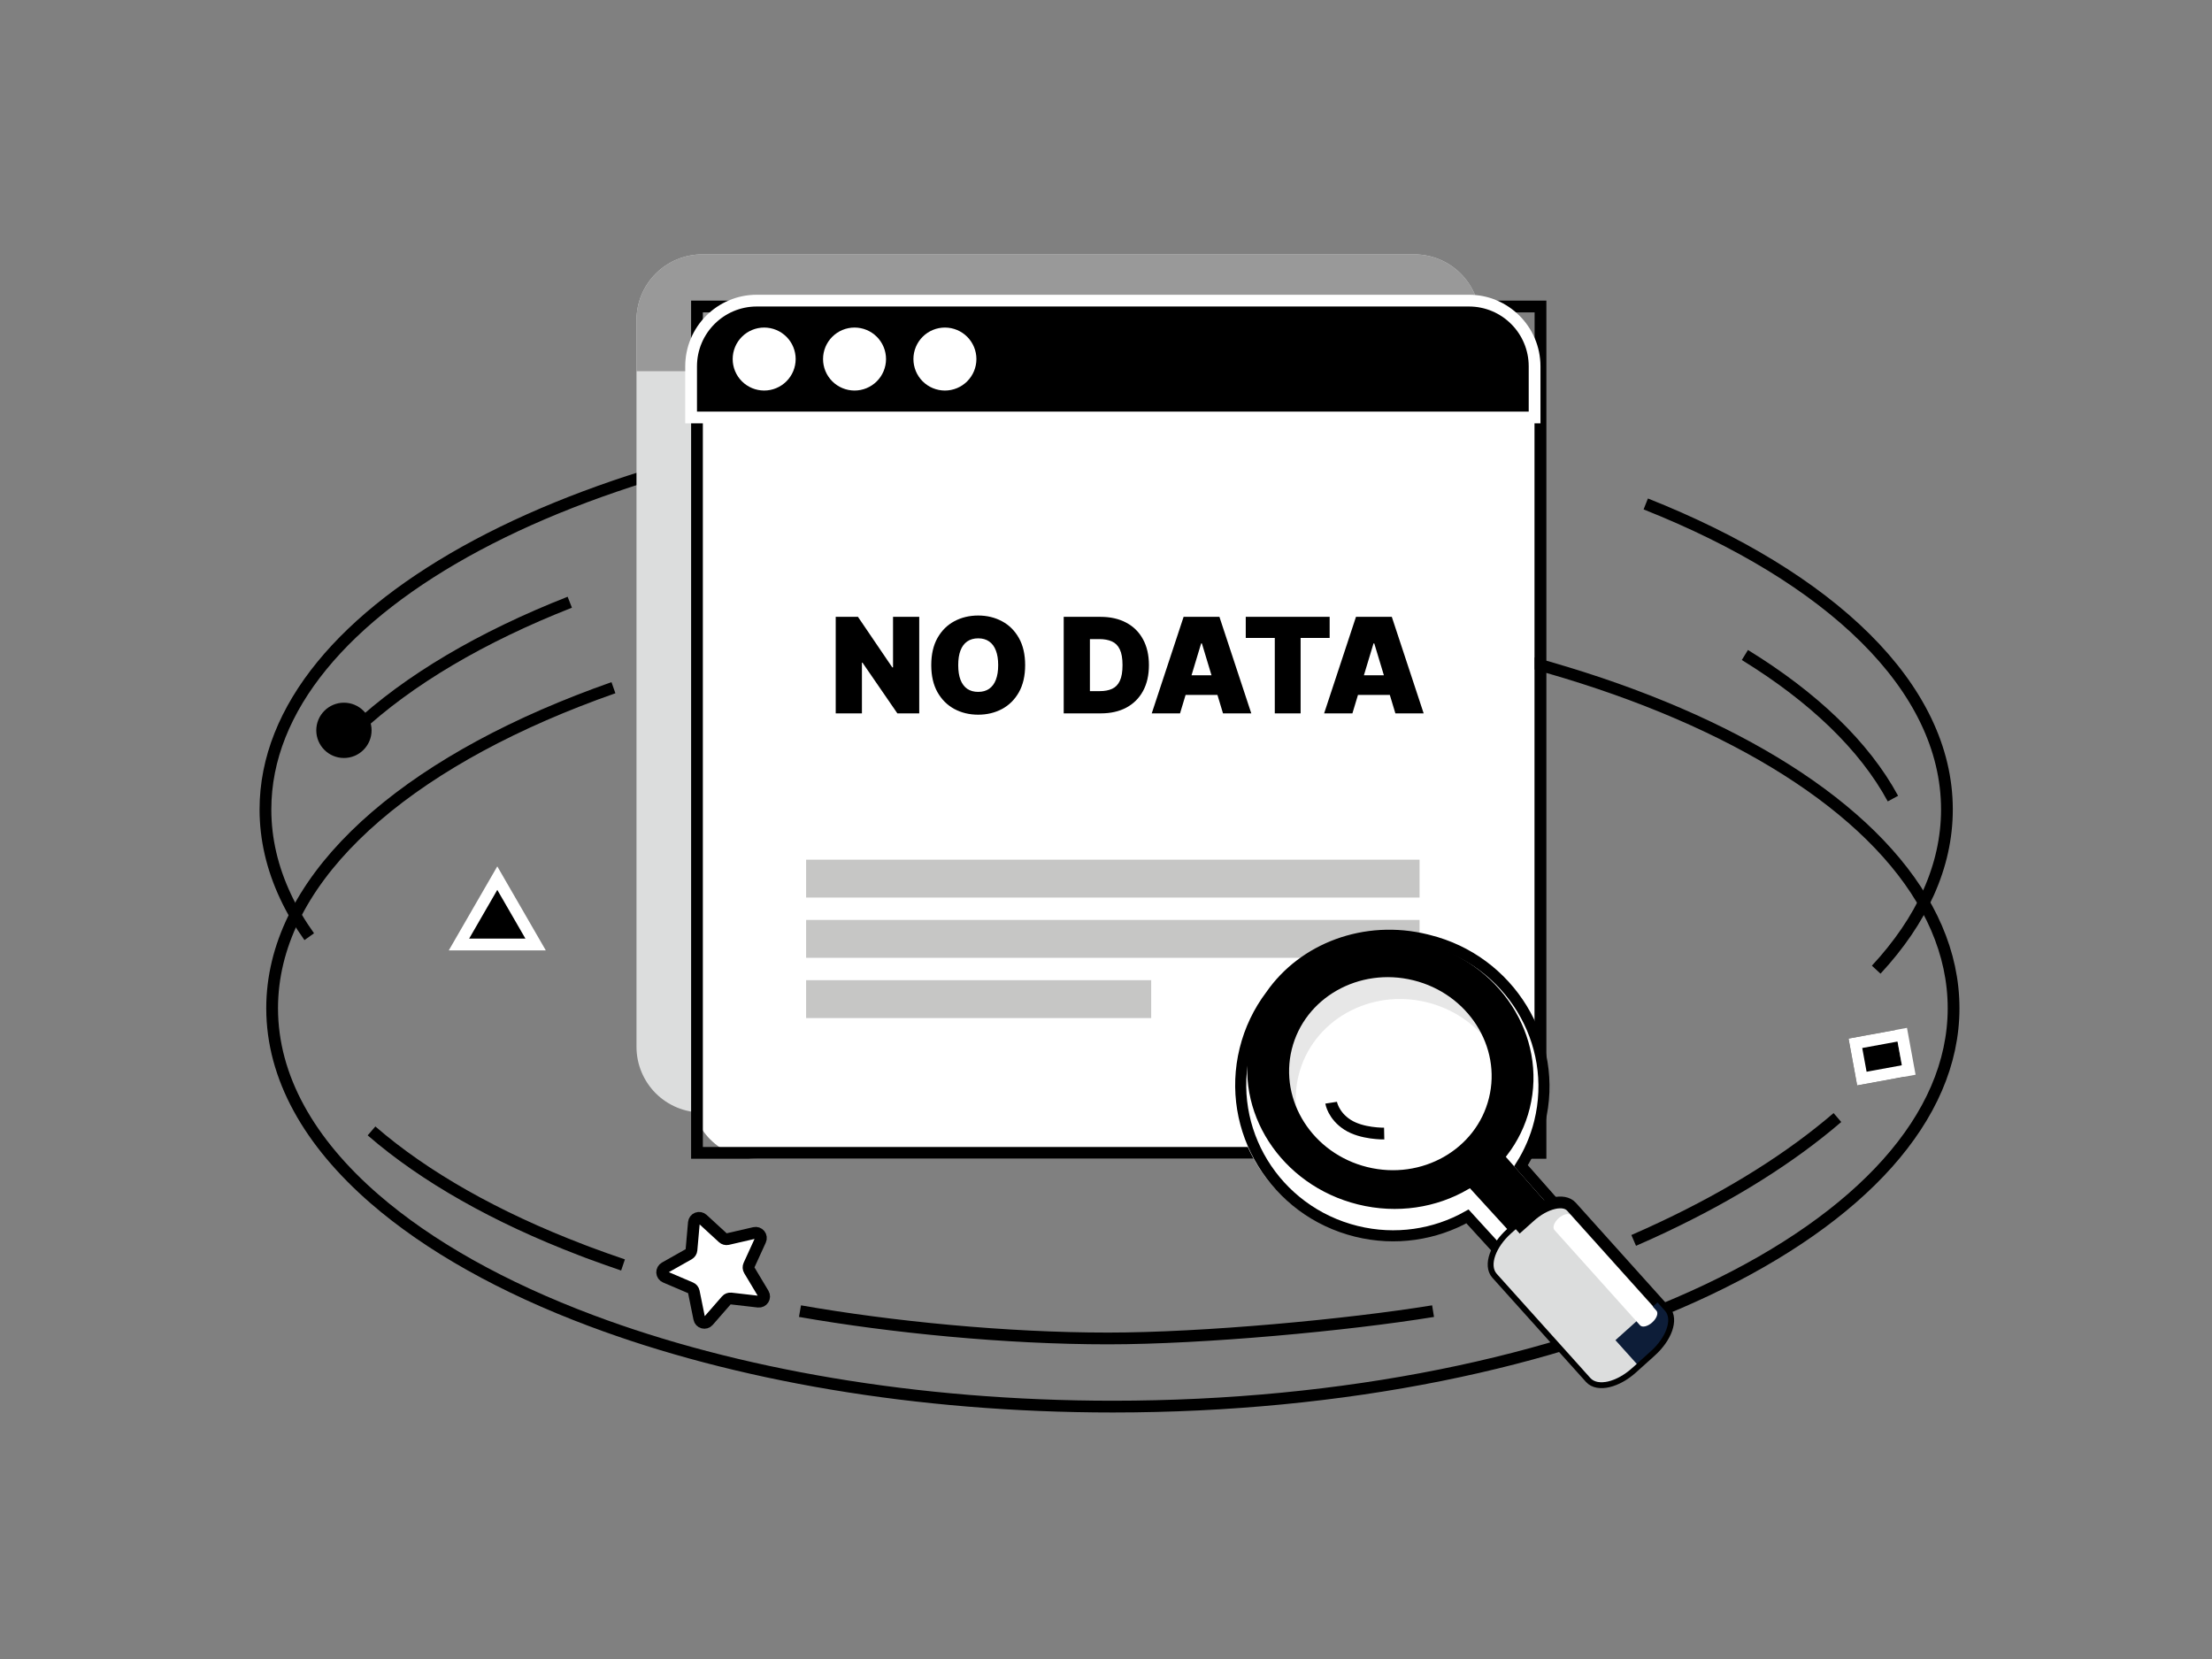 <svg width="400" height="300" viewBox="0 0 400 300" fill="none" xmlns="http://www.w3.org/2000/svg">
<rect x="0" y="0" width="400" height="300" fill="#808080" stroke="none"/>
<path d="M55.92 169.384C54.22 167.004 52.78 164.564 51.62 162.074C49.25 157.014 48 151.764 48 146.374C48 109.694 105.86 79.414 180.69 74.914M297.606 91.128C330.896 104.348 352.066 124.188 352.066 146.378C352.066 156.678 347.496 166.478 339.276 175.348M196.192 74.356C197.472 74.346 198.752 74.336 200.032 74.336C224.742 74.336 248.082 77.126 268.702 82.086" stroke="black" stroke-width="2.126"/>
<path d="M315.532 118.444C327.892 126.044 337.122 134.844 342.302 144.414M201.24 110.279C285.21 110.279 353.27 142.529 353.27 182.319C353.27 222.109 285.21 254.359 201.24 254.359C165.61 254.359 132.83 248.549 106.92 238.819C90.95 232.829 77.59 225.349 67.76 216.829C55.93 206.579 49.21 194.819 49.21 182.319C49.21 159.949 70.73 139.959 104.49 126.749C106.59 125.919 108.74 125.129 110.93 124.359" stroke="black" stroke-width="2.126"/>
<path fill-rule="evenodd" clip-rule="evenodd" d="M126.986 201.18H255.746C262.306 201.18 267.626 195.85 267.626 189.29V57.88C267.626 51.32 262.306 46 255.746 46H126.986C123.836 46 120.806 47.25 118.576 49.48C116.347 51.711 115.096 54.736 115.096 57.89V189.29C115.096 192.44 116.346 195.47 118.576 197.7C120.806 199.93 123.836 201.18 126.986 201.18Z" fill="#DCDDDD"/>
<path fill-rule="evenodd" clip-rule="evenodd" d="M126.975 46H255.745C262.305 46 267.635 51.32 267.635 57.89V67.13H115.095V57.89C115.095 51.32 120.415 46 126.975 46Z" fill="#999999"/>
<path d="M136.064 99.007C148.604 96.247 162.074 94.267 176.194 93.217M64.414 131.78C73.884 122.95 87.084 115.17 103.034 108.9" stroke="black" stroke-width="2.126"/>
<path fill-rule="evenodd" clip-rule="evenodd" d="M62.193 127.069C59.433 127.069 57.193 129.309 57.193 132.069C57.193 134.829 59.433 137.069 62.193 137.069C64.953 137.069 67.193 134.829 67.193 132.069C67.193 129.309 64.953 127.069 62.193 127.069Z" fill="black"/>
<path fill-rule="evenodd" clip-rule="evenodd" d="M147.693 73.57C144.933 73.57 142.693 75.81 142.693 78.57C142.693 81.33 144.933 83.57 147.693 83.57C150.453 83.57 152.693 81.33 152.693 78.57C152.693 75.81 150.453 73.57 147.693 73.57Z" fill="white"/>
<path d="M147.693 73.57C144.933 73.57 142.693 75.81 142.693 78.57C142.693 81.33 144.933 83.57 147.693 83.57C150.453 83.57 152.693 81.33 152.693 78.57C152.693 75.81 150.453 73.57 147.693 73.57Z" stroke="black" stroke-width="2.126"/>
<path fill-rule="evenodd" clip-rule="evenodd" d="M89.926 158.793L96.856 170.793H82.996L89.926 158.793Z" fill="black"/>
<path d="M96.856 170.793L89.926 158.793L82.996 170.793H96.856Z" stroke="white" stroke-width="2.126"/>
<path d="M259.143 237.095C243.663 239.615 217.643 242.035 200.363 242.035C181.823 242.035 161.093 239.975 144.663 237.095M112.663 228.745C110.513 228.015 108.413 227.265 106.343 226.495C105.923 226.335 105.503 226.175 105.093 226.015C89.673 220.115 76.753 212.805 67.183 204.505M332.263 202.087C323.843 209.327 313.193 216.017 300.783 221.877C299.033 222.707 297.243 223.517 295.423 224.307" stroke="black" stroke-width="2.126"/>
<path fill-rule="evenodd" clip-rule="evenodd" d="M137.509 224.27L135.439 228.8C135.309 229.08 135.329 229.41 135.489 229.68L138.049 233.96C138.449 234.63 137.909 235.47 137.129 235.38L132.179 234.81C132.027 234.792 131.872 234.812 131.729 234.868C131.586 234.924 131.459 235.014 131.359 235.13L128.079 238.89C127.569 239.48 126.599 239.22 126.449 238.45L125.459 233.57C125.428 233.42 125.361 233.279 125.263 233.161C125.166 233.042 125.041 232.949 124.899 232.89L120.309 230.93C120.147 230.86 120.008 230.747 119.908 230.603C119.807 230.458 119.749 230.289 119.739 230.113C119.73 229.937 119.77 229.762 119.855 229.608C119.939 229.454 120.066 229.326 120.219 229.24L124.559 226.79C124.692 226.713 124.805 226.606 124.888 226.478C124.971 226.349 125.023 226.202 125.039 226.05L125.479 221.08C125.549 220.3 126.479 219.94 127.059 220.47L130.729 223.84C130.959 224.05 131.279 224.14 131.579 224.07L136.439 222.95C137.209 222.78 137.839 223.55 137.509 224.27Z" fill="white"/>
<path d="M135.439 228.8L137.509 224.27C137.584 224.109 137.612 223.931 137.591 223.755C137.569 223.579 137.498 223.413 137.387 223.276C137.275 223.138 137.127 223.034 136.96 222.977C136.792 222.919 136.612 222.91 136.439 222.95L131.579 224.07C131.429 224.103 131.274 224.1 131.126 224.059C130.978 224.019 130.842 223.944 130.729 223.84L127.059 220.47C126.929 220.351 126.769 220.27 126.596 220.237C126.423 220.204 126.244 220.22 126.079 220.284C125.915 220.347 125.771 220.455 125.665 220.596C125.559 220.737 125.495 220.905 125.479 221.08L125.039 226.05C125.023 226.203 124.971 226.349 124.888 226.478C124.805 226.606 124.692 226.713 124.559 226.79L120.219 229.24C120.066 229.326 119.939 229.454 119.855 229.608C119.77 229.762 119.73 229.937 119.739 230.113C119.749 230.289 119.807 230.458 119.908 230.603C120.008 230.747 120.147 230.861 120.309 230.93L124.899 232.89C125.189 233.01 125.389 233.26 125.459 233.57L126.449 238.45C126.599 239.22 127.569 239.48 128.079 238.89L131.359 235.13C131.559 234.89 131.869 234.78 132.179 234.81L137.129 235.38C137.909 235.47 138.449 234.63 138.049 233.96L135.489 229.68C135.41 229.548 135.364 229.4 135.355 229.246C135.347 229.093 135.375 228.94 135.439 228.8Z" stroke="black" stroke-width="2.126"/>
<path fill-rule="evenodd" clip-rule="evenodd" d="M335.832 196.284L344.31 194.73L342.756 186.251L334.277 187.806L335.832 196.284Z" fill="black"/>
<path d="M343.99 187.106L335.515 188.659L336.685 195.043L345.16 193.489L343.99 187.106Z" stroke="white" stroke-width="2.126"/>
<path fill-rule="evenodd" clip-rule="evenodd" d="M136.863 209.542H265.623C272.183 209.542 277.503 204.212 277.503 197.652V66.242C277.503 59.682 272.183 54.362 265.623 54.362H136.863C133.713 54.362 130.683 55.612 128.453 57.842C126.224 60.073 124.973 63.098 124.973 66.252V197.652C124.973 200.802 126.223 203.832 128.453 206.062C130.683 208.292 133.713 209.542 136.863 209.542Z" fill="white"/>
<path d="M278.57 55.425H126.036V208.475H278.57V55.425Z" stroke="black" stroke-width="2.126"/>
<path fill-rule="evenodd" clip-rule="evenodd" d="M136.853 54.362H265.623C272.183 54.362 277.503 59.682 277.503 66.252V75.492H124.973V66.252C124.973 59.682 130.293 54.362 136.853 54.362Z" fill="black"/>
<path d="M265.623 54.362H136.853C130.293 54.362 124.973 59.682 124.973 66.252V75.492H277.503V66.252C277.503 59.682 272.183 54.362 265.623 54.362Z" stroke="white" stroke-width="2.126"/>
<path fill-rule="evenodd" clip-rule="evenodd" d="M132.492 64.922C132.493 64.174 132.641 63.434 132.927 62.743C133.214 62.052 133.634 61.425 134.164 60.897C134.693 60.368 135.321 59.949 136.012 59.664C136.703 59.378 137.444 59.231 138.192 59.232C138.94 59.233 139.68 59.381 140.371 59.667C141.062 59.954 141.689 60.374 142.218 60.904C142.746 61.433 143.165 62.061 143.45 62.752C143.736 63.443 143.883 64.184 143.882 64.932C143.881 66.442 143.279 67.89 142.21 68.957C141.141 70.025 139.692 70.623 138.182 70.622C136.672 70.621 135.224 70.019 134.156 68.95C133.089 67.882 132.491 66.432 132.492 64.922ZM148.833 64.922C148.834 64.174 148.982 63.434 149.268 62.743C149.555 62.052 149.975 61.425 150.505 60.897C151.034 60.368 151.662 59.949 152.353 59.664C153.044 59.378 153.785 59.231 154.533 59.232C155.281 59.233 156.021 59.381 156.712 59.667C157.403 59.954 158.03 60.374 158.559 60.904C159.087 61.433 159.506 62.061 159.791 62.752C160.077 63.443 160.224 64.184 160.223 64.932C160.222 66.442 159.62 67.89 158.551 68.957C157.482 70.025 156.033 70.623 154.523 70.622C153.013 70.621 151.565 70.019 150.497 68.95C149.43 67.882 148.832 66.432 148.833 64.922ZM165.176 64.922C165.177 64.174 165.325 63.434 165.612 62.743C165.898 62.052 166.319 61.425 166.848 60.897C167.377 60.368 168.005 59.949 168.697 59.664C169.388 59.378 170.129 59.232 170.876 59.233C171.624 59.233 172.365 59.381 173.055 59.668C173.746 59.955 174.374 60.375 174.902 60.904C175.43 61.434 175.849 62.062 176.135 62.753C176.42 63.444 176.567 64.185 176.566 64.933C176.565 66.443 175.963 67.891 174.894 68.959C173.825 70.026 172.376 70.624 170.866 70.623C169.356 70.622 167.908 70.02 166.84 68.951C165.773 67.882 165.175 66.432 165.176 64.922Z" fill="white"/>
<path fill-rule="evenodd" clip-rule="evenodd" d="M145.772 162.308H256.702V155.458H145.772V162.308ZM145.772 173.204H256.702V166.354H145.772V173.204ZM145.772 184.1H208.172V177.25H145.772V184.1Z" fill="#C6C6C5"/>
<path fill-rule="evenodd" clip-rule="evenodd" d="M264.771 220.051C258.901 223.341 251.771 224.501 244.681 222.741C229.971 219.101 220.961 204.371 224.561 189.841C228.161 175.301 242.991 166.471 257.701 170.111C272.411 173.751 281.411 188.481 277.821 203.011C276.791 207.191 274.821 210.891 272.211 213.961L288.501 232.411L289.311 229.131L291.661 230.371L290.581 234.761L283.231 240.261L264.771 220.051Z" fill="white"/>
<path d="M244.681 222.741C251.771 224.501 258.901 223.341 264.771 220.051L283.231 240.261L290.581 234.761L291.661 230.371L289.311 229.131L288.501 232.411L272.211 213.961C274.821 210.891 276.791 207.191 277.821 203.011C281.411 188.481 272.411 173.751 257.701 170.111C242.991 166.471 228.161 175.301 224.561 189.841C220.961 204.371 229.971 219.101 244.681 222.741Z" stroke="white" stroke-width="0.992"/>
<path fill-rule="evenodd" clip-rule="evenodd" d="M277.111 200.513C276.311 203.743 274.861 206.663 272.941 209.173L291.661 230.373L284.321 235.873L265.711 215.503C259.921 218.873 252.691 220.073 245.451 218.283C231.261 214.773 222.431 201.123 225.731 187.803C229.021 174.473 243.201 166.523 257.391 170.033C271.571 173.543 280.401 187.193 277.111 200.513Z" fill="black"/>
<path d="M272.941 209.173C274.861 206.663 276.311 203.743 277.111 200.513C280.401 187.193 271.571 173.543 257.391 170.033C243.201 166.523 229.021 174.473 225.731 187.803C222.431 201.123 231.261 214.773 245.451 218.283C252.691 220.073 259.921 218.873 265.711 215.503L284.321 235.873L291.661 230.373L272.941 209.173Z" stroke="white" stroke-width="0.992"/>
<path d="M258.139 169.99C258.079 169.98 258.029 169.96 257.979 169.95C246.819 167.19 235.669 171.52 229.809 179.98C227.607 182.886 226.022 186.21 225.149 189.75C221.549 204.29 230.559 219.02 245.269 222.66C252.359 224.41 259.489 223.26 265.359 219.97L283.819 240.18L291.169 234.68L292.249 230.29L275.039 210.81C276.539 208.44 277.699 205.8 278.409 202.93C282.009 188.4 272.999 173.66 258.289 170.03C258.24 170.012 258.19 169.999 258.139 169.99Z" stroke="black" stroke-width="2"/>
<path fill-rule="evenodd" clip-rule="evenodd" d="M232.624 189.502C230.184 199.364 236.622 209.445 246.999 212.012C257.386 214.582 267.781 208.665 270.221 198.802C272.661 188.94 266.221 178.868 255.834 176.299C245.457 173.732 235.064 179.639 232.624 189.502Z" fill="white"/>
<path fill-rule="evenodd" clip-rule="evenodd" d="M235.672 205.485C232.445 201.209 231.09 195.703 232.435 190.263C234.875 180.4 245.268 174.493 255.645 177.06C262.042 178.642 266.942 183.07 269.192 188.542C266.567 185.064 262.701 182.401 258.04 181.248C247.662 178.681 237.27 184.588 234.83 194.451C233.892 198.243 234.266 202.068 235.672 205.485Z" fill="#E7E7E7"/>
<path d="M232.624 189.502C230.184 199.364 236.622 209.445 246.999 212.012C257.386 214.582 267.781 208.665 270.221 198.802C272.661 188.94 266.221 178.868 255.834 176.299C245.457 173.732 235.064 179.639 232.624 189.502Z" stroke="black" stroke-width="2"/>
<path d="M250.303 204.983C250.303 204.983 246.253 205.063 243.663 203.383C241.073 201.713 240.713 199.403 240.713 199.403" stroke="black" stroke-width="2.126"/>
<path fill-rule="evenodd" clip-rule="evenodd" d="M287.587 249.187L270.657 230.347C269.297 228.827 270.447 225.547 273.247 223.037L276.627 220.007C279.417 217.487 282.797 216.687 284.167 218.207L301.097 237.047C302.467 238.577 301.307 241.847 298.507 244.357L295.127 247.397C292.337 249.907 288.957 250.707 287.587 249.187Z" fill="#DCDDDD"/>
<path d="M270.657 230.347L287.587 249.187C288.957 250.707 292.337 249.907 295.127 247.397L298.507 244.357C301.307 241.847 302.467 238.577 301.097 237.047L284.167 218.207C282.797 216.687 279.417 217.487 276.627 220.007L273.247 223.037C270.447 225.547 269.297 228.827 270.657 230.347Z" stroke="black" stroke-width="2.126"/>
<path fill-rule="evenodd" clip-rule="evenodd" d="M298.505 244.358L295.135 247.388C292.335 249.908 288.955 250.708 287.595 249.188L286.215 247.648L299.725 235.518L301.095 237.048C302.465 238.568 301.305 241.848 298.505 244.358Z" fill="#0D1D38"/>
<path fill-rule="evenodd" clip-rule="evenodd" d="M287.587 249.186L270.657 230.346C269.297 228.826 270.447 225.546 273.247 223.036L274.097 222.276L295.977 246.636L295.127 247.396C292.337 249.906 288.957 250.706 287.587 249.186Z" fill="#DCDDDD"/>
<path fill-rule="evenodd" clip-rule="evenodd" d="M281.843 220.296C282.663 219.556 283.653 219.326 284.053 219.766L299.533 237.006C299.933 237.446 299.593 238.406 298.773 239.136C297.963 239.866 296.973 240.106 296.573 239.656L281.093 222.426C280.693 221.986 281.033 221.026 281.843 220.296Z" fill="white"/>
<path d="M166.227 111.545V129H162.273L155.966 119.83H155.864V129H151.125V111.545H155.148L161.352 120.682H161.489V111.545H166.227ZM185.378 120.273C185.378 122.216 185 123.855 184.244 125.19C183.489 126.52 182.469 127.528 181.185 128.216C179.901 128.898 178.469 129.239 176.889 129.239C175.298 129.239 173.861 128.895 172.577 128.207C171.298 127.514 170.281 126.503 169.526 125.173C168.776 123.838 168.401 122.205 168.401 120.273C168.401 118.33 168.776 116.693 169.526 115.364C170.281 114.028 171.298 113.02 172.577 112.338C173.861 111.651 175.298 111.307 176.889 111.307C178.469 111.307 179.901 111.651 181.185 112.338C182.469 113.02 183.489 114.028 184.244 115.364C185 116.693 185.378 118.33 185.378 120.273ZM180.503 120.273C180.503 119.227 180.364 118.347 180.085 117.631C179.812 116.909 179.406 116.364 178.866 115.994C178.332 115.619 177.673 115.432 176.889 115.432C176.105 115.432 175.443 115.619 174.903 115.994C174.369 116.364 173.963 116.909 173.685 117.631C173.412 118.347 173.276 119.227 173.276 120.273C173.276 121.318 173.412 122.202 173.685 122.923C173.963 123.639 174.369 124.185 174.903 124.56C175.443 124.929 176.105 125.114 176.889 125.114C177.673 125.114 178.332 124.929 178.866 124.56C179.406 124.185 179.812 123.639 180.085 122.923C180.364 122.202 180.503 121.318 180.503 120.273ZM199.067 129H192.352V111.545H198.999C200.795 111.545 202.346 111.895 203.653 112.594C204.965 113.287 205.977 114.287 206.687 115.594C207.403 116.895 207.761 118.455 207.761 120.273C207.761 122.091 207.406 123.653 206.695 124.96C205.985 126.261 204.979 127.261 203.678 127.96C202.377 128.653 200.84 129 199.067 129ZM197.09 124.977H198.897C199.761 124.977 200.496 124.838 201.104 124.56C201.718 124.281 202.184 123.801 202.502 123.119C202.826 122.437 202.988 121.489 202.988 120.273C202.988 119.057 202.823 118.108 202.494 117.426C202.17 116.744 201.692 116.264 201.062 115.986C200.437 115.707 199.67 115.568 198.761 115.568H197.09V124.977ZM213.386 129H208.272L214.033 111.545H220.511L226.272 129H221.158L217.34 116.352H217.204L213.386 129ZM212.431 122.114H222.045V125.659H212.431V122.114ZM225.273 115.364V111.545H240.443V115.364H235.193V129H230.523V115.364H225.273ZM244.558 129H239.444L245.205 111.545H251.683L257.444 129H252.33L248.512 116.352H248.376L244.558 129ZM243.603 122.114H253.217V125.659H243.603V122.114Z" fill="black"/>
</svg>
